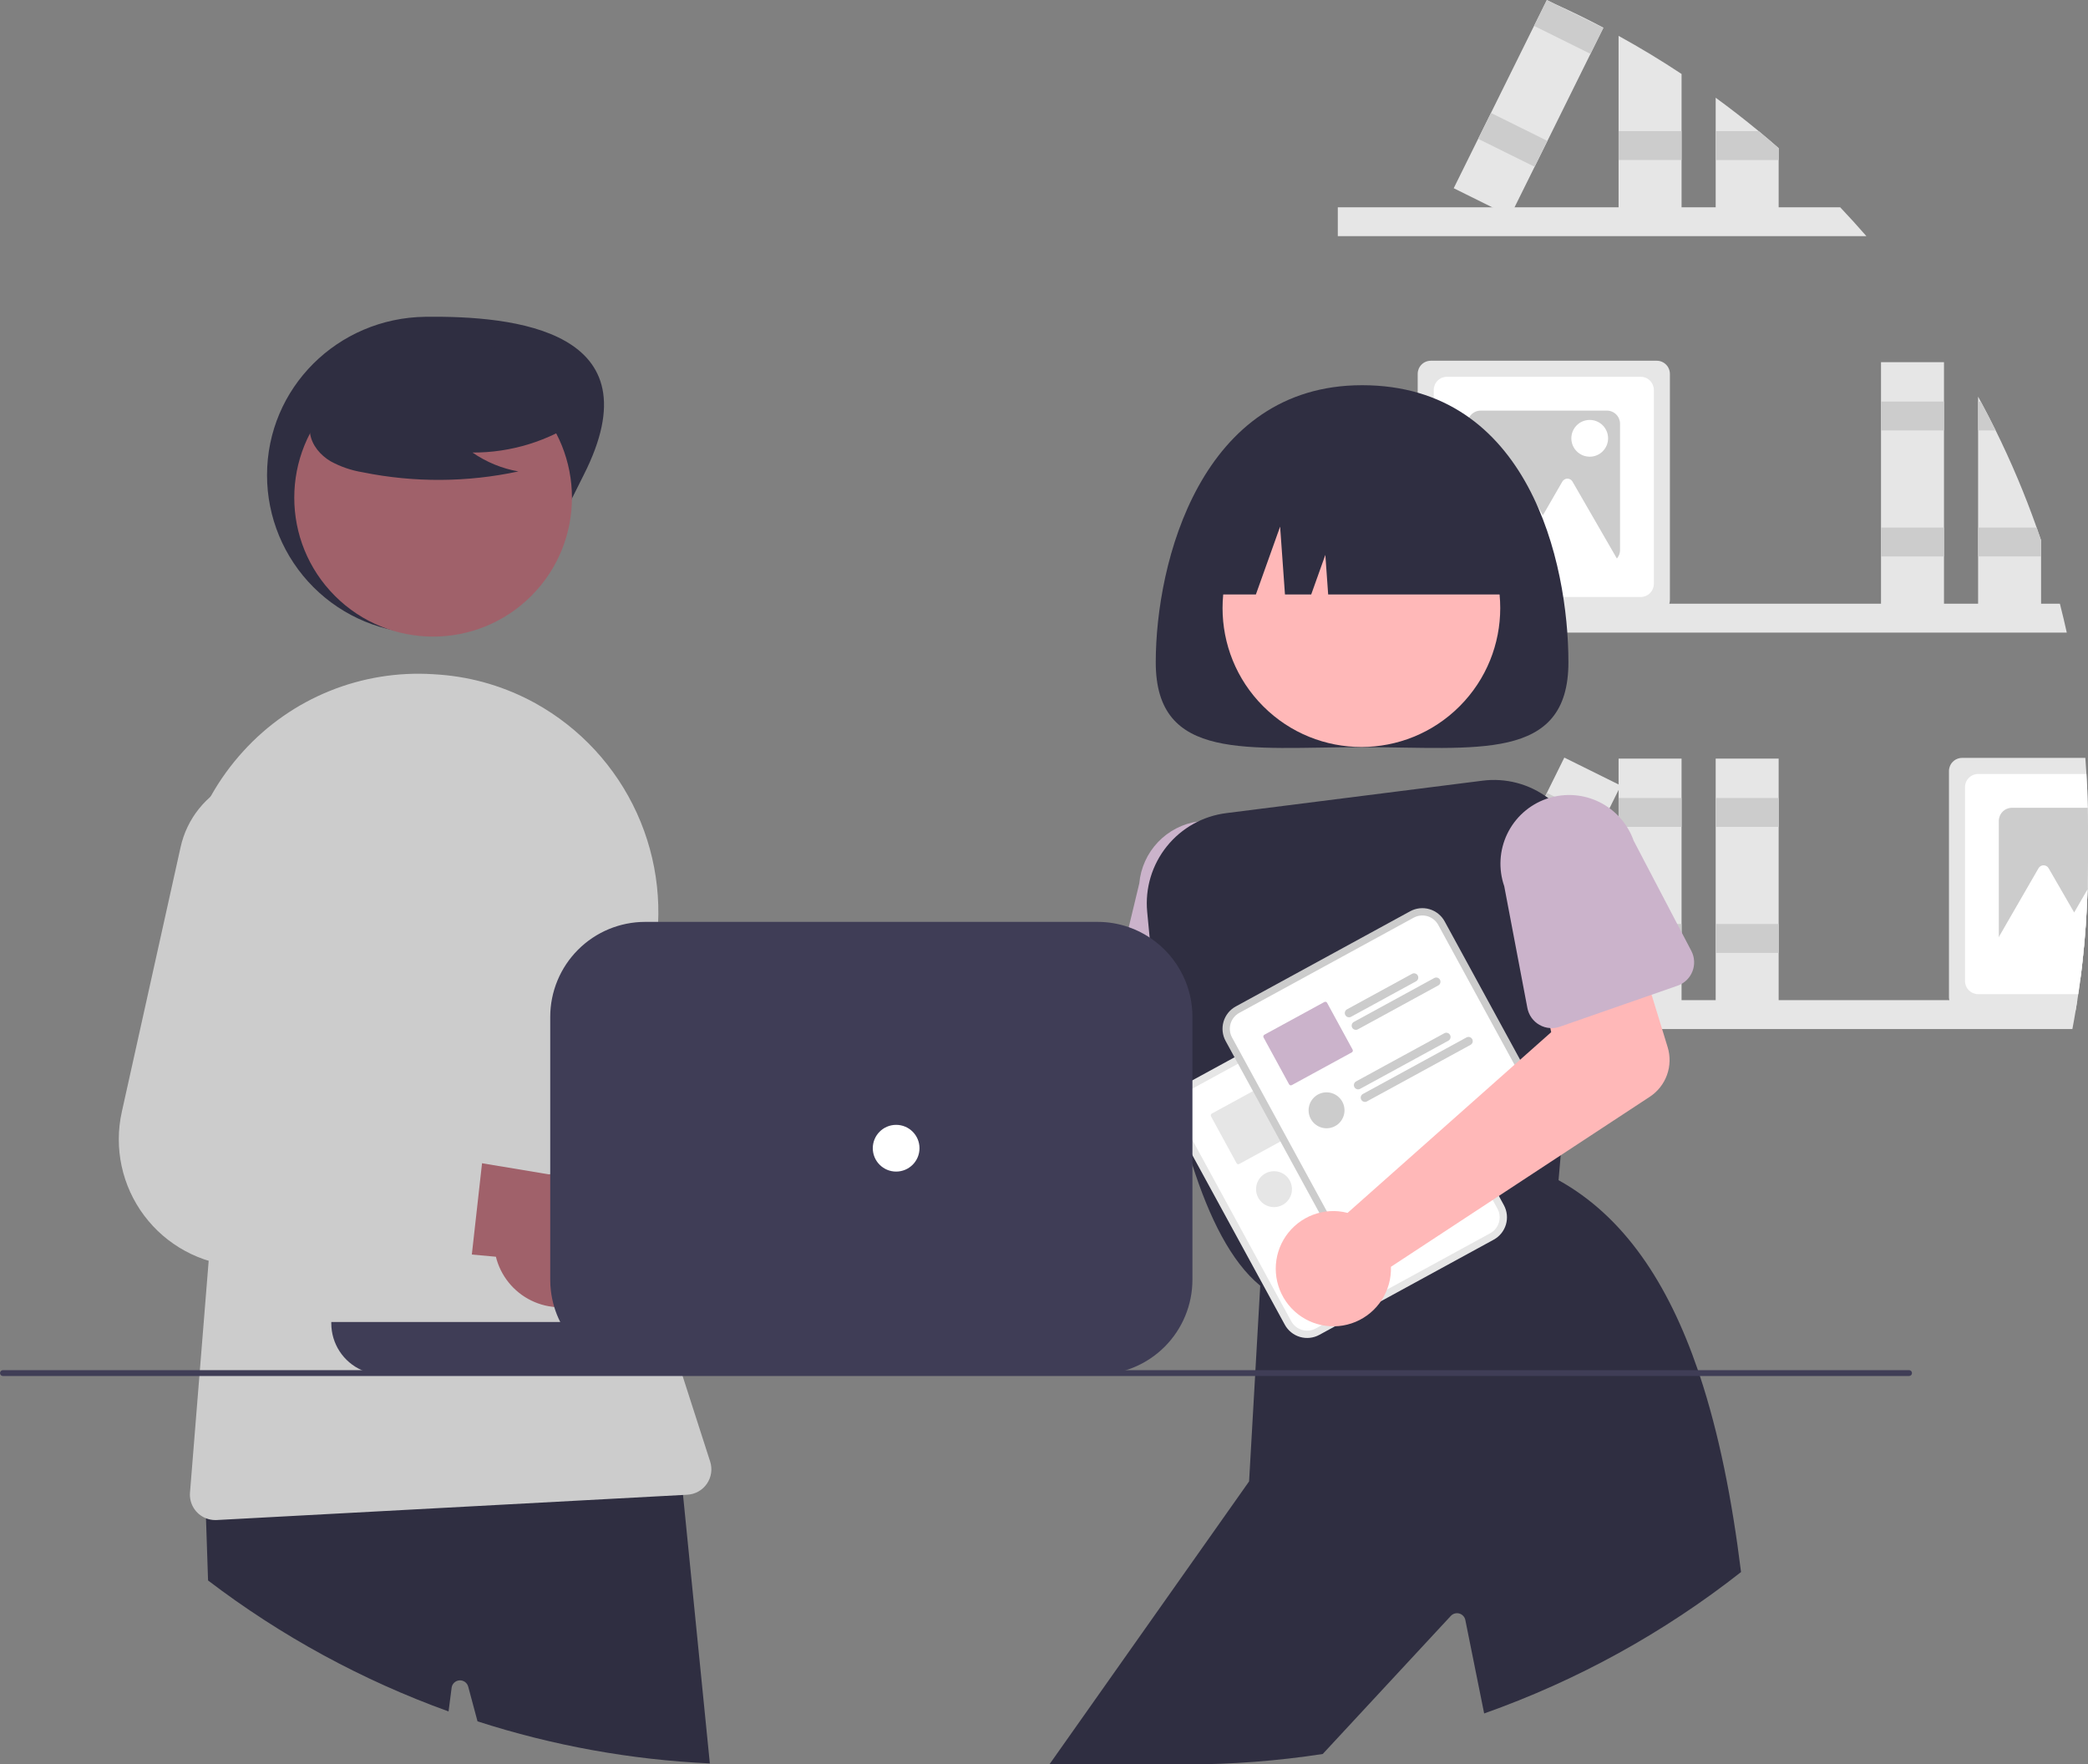 <svg width="400" height="338" viewBox="0 0 400 338" fill="none" xmlns="http://www.w3.org/2000/svg">
<rect x="0" y="0" width="400" height="338" fill="#808080" stroke="none"/>
<g clip-path="url(#clip0_7_2325)">
<path d="M394.615 115.648C395.084 117.483 395.524 119.328 395.935 121.181H256.283V115.648H394.615Z" fill="#E6E6E6"/>
<path d="M390.164 101.064C387.915 94.712 385.294 88.499 382.312 82.457C381.395 80.594 380.443 78.749 379.455 76.924C379.293 76.611 379.119 76.297 378.946 75.984V117.159H391.014V103.514L390.164 101.064Z" fill="#E6E6E6"/>
<path d="M382.312 82.457H378.946V76.924H379.455C380.445 78.748 381.397 80.592 382.312 82.457Z" fill="#CCCCCC"/>
<path d="M390.164 101.064H378.946V106.597H391.014V103.514L390.164 101.064Z" fill="#CCCCCC"/>
<path d="M372.411 69.381H360.346V117.16H372.411V69.381Z" fill="#E6E6E6"/>
<path d="M372.411 76.925H360.346V82.457H372.411V76.925Z" fill="#CCCCCC"/>
<path d="M372.411 101.066H360.346V106.598H372.411V101.066Z" fill="#CCCCCC"/>
<path d="M317.388 69.103H274.105C273.438 69.104 272.799 69.369 272.327 69.841C271.855 70.313 271.59 70.953 271.589 71.62V114.921C271.59 115.168 271.625 115.412 271.695 115.649C271.852 116.166 272.171 116.619 272.605 116.942C273.039 117.264 273.565 117.438 274.105 117.439H317.388C317.929 117.438 318.454 117.264 318.888 116.942C319.322 116.619 319.641 116.166 319.798 115.649C319.868 115.412 319.904 115.168 319.904 114.921V71.62C319.903 70.953 319.638 70.313 319.166 69.841C318.695 69.369 318.055 69.104 317.388 69.103Z" fill="#E6E6E6"/>
<path d="M314.312 72.18H277.181C276.514 72.181 275.874 72.446 275.403 72.918C274.931 73.39 274.666 74.03 274.665 74.697V111.844C274.666 112.512 274.931 113.151 275.403 113.623C275.874 114.095 276.514 114.361 277.181 114.362H314.312C314.98 114.361 315.619 114.095 316.091 113.623C316.562 113.151 316.828 112.512 316.829 111.844V74.697C316.828 74.03 316.562 73.39 316.091 72.918C315.619 72.446 314.98 72.181 314.312 72.18Z" fill="white"/>
<path d="M307.837 78.658H283.657C282.989 78.659 282.35 78.924 281.878 79.396C281.407 79.868 281.141 80.508 281.14 81.175V105.366C281.141 106.033 281.407 106.673 281.878 107.145C282.35 107.617 282.989 107.882 283.657 107.883H307.837C308.503 107.88 309.141 107.614 309.612 107.142C310.084 106.671 310.35 106.032 310.353 105.366V81.175C310.352 80.508 310.087 79.868 309.615 79.396C309.143 78.924 308.504 78.659 307.837 78.658Z" fill="#CCCCCC"/>
<path d="M306.346 101.099L301.239 92.249C301.141 92.079 301 91.938 300.83 91.84C300.659 91.742 300.467 91.69 300.27 91.69C300.074 91.69 299.881 91.742 299.711 91.84C299.541 91.938 299.4 92.079 299.302 92.249L295.572 98.712L290.681 90.237C290.583 90.067 290.442 89.926 290.272 89.828C290.102 89.73 289.909 89.678 289.713 89.678C289.517 89.678 289.324 89.73 289.154 89.828C288.984 89.926 288.843 90.067 288.744 90.237L283.637 99.087L277.561 109.616H289.28L288.119 111.627H312.422L306.346 101.099Z" fill="white"/>
<path d="M304.543 87.486C306.487 87.486 308.063 85.91 308.063 83.966C308.063 82.022 306.487 80.445 304.543 80.445C302.6 80.445 301.024 82.022 301.024 83.966C301.024 85.91 302.6 87.486 304.543 87.486Z" fill="white"/>
<path d="M399.956 154.743C399.916 152.572 399.83 150.412 399.698 148.264C399.642 147.235 399.575 146.211 399.491 145.187H375.881C375.214 145.188 374.575 145.454 374.103 145.926C373.631 146.398 373.366 147.037 373.365 147.705V191.006C373.364 191.204 373.388 191.401 373.438 191.593C373.57 192.142 373.883 192.631 374.326 192.981C374.769 193.331 375.317 193.522 375.881 193.523H397.646C397.758 192.886 397.864 192.237 397.959 191.593C398.02 191.213 398.082 190.827 398.138 190.446C398.272 189.534 398.401 188.623 398.518 187.711C398.686 186.469 398.837 185.221 398.971 183.968C399.463 179.476 399.78 174.935 399.922 170.346V170.34C399.972 168.611 399.998 166.875 400 165.131V158.418C400 157.187 399.989 155.962 399.956 154.743Z" fill="#E6E6E6"/>
<path d="M399.956 154.743C399.916 152.572 399.83 150.412 399.698 148.264H378.957C378.29 148.265 377.651 148.531 377.179 149.003C376.707 149.475 376.442 150.114 376.441 150.782V187.929C376.442 188.596 376.707 189.236 377.179 189.708C377.651 190.18 378.29 190.445 378.957 190.446H398.138C398.272 189.534 398.401 188.623 398.518 187.711C398.686 186.469 398.837 185.221 398.971 183.968C399.463 179.476 399.78 174.935 399.922 170.345V170.34C399.972 168.611 399.998 166.875 400 165.131V158.418C400 157.187 399.989 155.962 399.956 154.743Z" fill="white"/>
<path d="M399.955 154.743H385.433C384.766 154.744 384.126 155.009 383.654 155.481C383.183 155.953 382.917 156.593 382.916 157.26V181.451C382.917 182.118 383.183 182.758 383.654 183.23C384.126 183.702 384.766 183.967 385.433 183.968H398.971C399.463 179.476 399.78 174.935 399.922 170.346V170.34C399.972 168.611 399.998 166.875 400 165.132V158.418C400 157.187 399.989 155.962 399.955 154.743Z" fill="#CCCCCC"/>
<path d="M399.922 170.345C399.782 174.933 399.465 179.474 398.971 183.968C398.837 185.221 398.686 186.469 398.518 187.711H389.895L391.058 185.702H379.337L382.916 179.498L385.41 175.173L390.522 166.323C390.619 166.152 390.76 166.01 390.93 165.912C391.1 165.813 391.293 165.761 391.489 165.761C391.686 165.761 391.879 165.813 392.048 165.912C392.218 166.01 392.359 166.152 392.456 166.323L397.35 174.799L399.922 170.345Z" fill="white"/>
<path d="M357.551 45.242H256.283V39.709H352.529C354.24 41.517 355.914 43.361 357.551 45.242Z" fill="#E6E6E6"/>
<path d="M310.074 6.87C314.201 9.141 318.223 11.575 322.141 14.171V41.214H310.074V6.87Z" fill="#E6E6E6"/>
<path d="M322.139 25.122H310.073V30.655H322.139V25.122Z" fill="#CCCCCC"/>
<path d="M340.741 28.381V41.214H328.673V18.719C331.486 20.772 334.235 22.907 336.921 25.125C338.207 26.188 339.48 27.273 340.741 28.381Z" fill="#E6E6E6"/>
<path d="M340.741 28.381V30.652H328.673V25.125H336.921C338.207 26.188 339.48 27.273 340.741 28.381Z" fill="#CCCCCC"/>
<path d="M297.754 0.705C300.947 2.143 304.086 3.676 307.171 5.304L304.689 10.316L296.44 26.993L293.985 31.95L290.144 39.709L289.299 41.416L285.86 39.709L278.49 36.056L283.17 26.59H283.176L285.625 21.634L293.879 4.957L296.306 0.056L296.334 0L297.754 0.705Z" fill="#E6E6E6"/>
<path d="M307.143 5.354L304.688 10.316L293.879 4.957L296.306 0.056L296.334 0L297.754 0.705L307.143 5.354Z" fill="#CCCCCC"/>
<path d="M285.625 21.635L283.172 26.593L293.984 31.949L296.438 26.991L285.625 21.635Z" fill="#CCCCCC"/>
<path d="M397.959 191.593C397.864 192.237 397.758 192.886 397.646 193.523C397.45 194.732 397.237 195.929 397.008 197.126H256.283V191.593H397.959Z" fill="#E6E6E6"/>
<path d="M322.139 145.324H310.073V193.103H322.139V145.324Z" fill="#E6E6E6"/>
<path d="M322.139 152.868H310.073V158.4H322.139V152.868Z" fill="#CCCCCC"/>
<path d="M322.139 177.009H310.073V182.541H322.139V177.009Z" fill="#CCCCCC"/>
<path d="M340.74 145.324H328.674V193.103H340.74V145.324Z" fill="#E6E6E6"/>
<path d="M340.74 152.868H328.674V158.4H340.74V152.868Z" fill="#CCCCCC"/>
<path d="M340.74 177.009H328.674V182.541H340.74V177.009Z" fill="#CCCCCC"/>
<path d="M299.678 145.127L278.488 187.945L289.3 193.301L310.49 150.482L299.678 145.127Z" fill="#E6E6E6"/>
<path d="M296.332 151.887L293.878 156.845L304.691 162.201L307.145 157.243L296.332 151.887Z" fill="#CCCCCC"/>
<path d="M285.625 173.522L283.172 178.48L293.984 183.835L296.438 178.877L285.625 173.522Z" fill="#CCCCCC"/>
<path d="M163.735 212.915C164.24 213.205 164.72 213.535 165.173 213.9L214.958 198.401L217.766 186.043L236.961 187.845L234.116 210.204C233.886 212.01 233.077 213.693 231.809 215C230.542 216.307 228.885 217.167 227.088 217.452L168.497 226.732C167.643 228.805 166.177 230.568 164.297 231.787C162.416 233.006 160.208 233.624 157.968 233.557C155.728 233.491 153.561 232.744 151.756 231.415C149.951 230.086 148.592 228.24 147.862 226.12C147.131 224 147.063 221.708 147.666 219.549C148.27 217.39 149.516 215.465 151.239 214.032C152.962 212.598 155.081 211.723 157.313 211.524C159.545 211.324 161.786 211.81 163.735 212.915Z" fill="#FFB8B8"/>
<path d="M245.832 195.258L245.502 189.618V189.613L245.412 188.069L244.439 171.464C244.73 168.003 243.639 164.567 241.403 161.909C239.168 159.251 235.97 157.587 232.511 157.282C231.516 157.193 230.514 157.219 229.525 157.361C226.587 157.776 223.875 159.173 221.83 161.324C219.785 163.474 218.526 166.253 218.257 169.21L216.238 177.613L212.71 192.309C212.46 193.338 212.563 194.42 213.004 195.382C213.444 196.344 214.195 197.13 215.137 197.613C215.68 197.899 216.275 198.074 216.887 198.128L222.77 198.653L228.435 199.157L234.972 199.739L235.442 199.778L236.649 199.89L240.693 200.248H240.704C241.379 200.302 242.058 200.213 242.696 199.985C243.335 199.758 243.917 199.397 244.406 198.928C244.762 198.581 245.062 198.181 245.295 197.742C245.703 196.98 245.889 196.12 245.832 195.258Z" fill="#CBB3CB"/>
<path d="M300.464 126.878C300.464 146.025 282.767 143.129 260.936 143.129C239.106 143.129 221.409 146.025 221.409 126.878C221.409 107.731 230.053 73.791 260.936 73.791C292.883 73.791 300.464 107.731 300.464 126.878Z" fill="#2F2E41"/>
<path d="M279.612 135.303C289.999 124.912 289.999 108.063 279.612 97.672C269.225 87.28 252.383 87.28 241.996 97.672C231.609 108.063 231.609 124.912 241.996 135.303C252.383 145.695 269.225 145.695 279.612 135.303Z" fill="#FFB8B8"/>
<path d="M298.246 154.284C297.734 153.79 297.191 153.331 296.619 152.908C293.003 150.174 288.459 148.971 283.964 149.556L234.95 155.761C230.46 156.318 226.364 158.603 223.53 162.131C220.695 165.659 219.346 170.152 219.767 174.659C219.907 176.225 220.064 177.876 220.237 179.593C220.461 181.747 220.712 184.007 221.003 186.346C221.484 190.278 222.071 194.43 222.77 198.653C223.38 202.29 224.073 205.977 224.867 209.619C225.096 210.67 225.335 211.718 225.583 212.763C225.582 212.766 225.583 212.769 225.584 212.772C225.585 212.775 225.586 212.777 225.589 212.779C225.616 212.908 225.644 213.037 225.678 213.16C225.676 213.17 225.678 213.179 225.684 213.188C226.03 214.642 226.394 216.08 226.774 217.501C226.919 218.027 227.059 218.547 227.204 219.062C227.596 220.461 228.01 221.831 228.435 223.179C231.628 233.21 235.85 241.753 241.425 246.296C241.498 246.363 241.571 246.419 241.649 246.48L241.873 246.654L242.197 246.553L243.573 246.145L244.747 245.787L260.047 241.182L263.855 240.036L276.091 236.349H276.096L287.286 232.981L288.651 232.567L298.263 229.675L298.571 226.083L298.985 221.316L299.231 218.452L301.177 195.862L302.312 182.681L303.542 168.371C303.771 165.776 303.414 163.162 302.497 160.724C301.58 158.286 300.128 156.085 298.246 154.284Z" fill="#2F2E41"/>
<path d="M325.653 263.594C325.525 263.219 325.402 262.844 325.273 262.475C319.524 245.692 311.047 232.998 298.571 226.083C298.565 226.083 298.565 226.077 298.559 226.077L298.347 225.96L287.476 229.725L286.134 230.189L284.736 230.676L284.719 230.682L274.542 234.206L274.525 234.212L266.539 236.975H266.534L259.146 239.532H259.141L257.424 240.131L244.512 244.601L243.013 245.121L241.671 245.585L241.464 245.658L241.425 246.296L240.502 262.475L240.441 263.594L239.289 283.784L201.033 338H227.204C235.974 338.002 244.73 337.334 253.398 336.003L277.953 309.53C278.158 309.317 278.418 309.164 278.705 309.088C278.991 309.012 279.293 309.015 279.577 309.098C279.861 309.181 280.118 309.34 280.318 309.558C280.519 309.776 280.656 310.045 280.715 310.335L284.322 328.238C302.091 321.952 318.714 312.801 333.532 301.149C331.81 287.247 329.294 274.576 325.653 263.594Z" fill="#2F2E41"/>
<path d="M230.072 113.877H240.592L245.234 100.876L246.162 113.877H251.19L253.897 106.293L254.439 113.877H291.8C291.8 110.178 291.072 106.515 289.657 103.097C288.242 99.68 286.168 96.575 283.554 93.959C280.939 91.343 277.835 89.268 274.419 87.853C271.003 86.437 267.341 85.709 263.644 85.709H258.229C250.761 85.709 243.6 88.676 238.319 93.959C233.039 99.242 230.072 106.406 230.072 113.877Z" fill="#2F2E41"/>
<path d="M165.363 254.859C163.646 255.581 161.791 255.918 159.929 255.845C158.068 255.772 156.245 255.292 154.589 254.438C152.933 253.584 151.484 252.377 150.345 250.903C149.206 249.428 148.403 247.722 147.995 245.903L102.998 240.805L118.081 222.735L158.499 230.347C161.598 229.862 164.766 230.532 167.405 232.228C170.043 233.925 171.968 236.531 172.814 239.553C173.66 242.574 173.369 245.801 171.996 248.622C170.623 251.443 168.263 253.663 165.363 254.859Z" fill="#A0616A"/>
<path d="M141.103 221.412L122.084 218.01L120.703 217.764C119.599 217.567 118.55 217.138 117.624 216.506C116.697 215.875 115.915 215.054 115.328 214.098C114.741 213.142 114.363 212.073 114.219 210.961C114.075 209.848 114.167 208.718 114.49 207.644L123.829 176.6L124.109 175.677C125.275 171.731 125.067 167.506 123.52 163.694C121.973 159.882 119.177 156.708 115.592 154.692C113.165 153.344 110.46 152.574 107.687 152.442C104.914 152.31 102.148 152.82 99.604 153.932C97.06 155.043 94.807 156.727 93.019 158.852C91.232 160.977 89.958 163.486 89.298 166.183L77.387 214.816L76.945 216.617C76.113 220.011 76.022 223.544 76.679 226.975C77.336 230.407 78.724 233.657 80.75 236.503C82.776 239.349 85.392 241.724 88.419 243.468C91.445 245.211 94.812 246.28 98.29 246.604C98.329 246.609 98.363 246.609 98.402 246.615L105.532 247.247L114.781 248.069L126.413 249.104L137.267 250.072C138.689 250.201 140.107 249.791 141.24 248.922C142.373 248.054 143.139 246.791 143.385 245.384C143.401 245.306 143.413 245.227 143.424 245.149L145.728 227.94L145.75 227.784C145.949 226.327 145.576 224.849 144.71 223.661C143.843 222.473 142.551 221.667 141.103 221.412Z" fill="#CCCCCC"/>
<path d="M111.801 91.023C104.209 105.956 98.226 121.358 81.479 121.358C73.437 121.358 65.724 118.162 60.038 112.473C54.351 106.784 51.156 99.068 51.156 91.023C51.156 74.269 64.733 60.897 81.479 60.687C98.498 60.474 125.933 63.227 111.801 91.023Z" fill="#2F2E41"/>
<path d="M130.847 286.38L130.159 279.51L129.645 279.538L39.226 283.896L39.461 290.85L39.858 302.761C53.849 313.423 69.386 321.884 85.931 327.852L86.519 323.298C86.57 322.927 86.748 322.585 87.022 322.33C87.297 322.075 87.651 321.923 88.025 321.899C88.398 321.875 88.769 321.982 89.073 322.2C89.378 322.418 89.597 322.735 89.695 323.096L91.479 329.748C105.892 334.398 120.859 337.109 135.986 337.81L130.847 286.38Z" fill="#2F2E41"/>
<path d="M101.779 114.155C112.166 103.763 112.166 86.915 101.779 76.523C91.392 66.132 74.55 66.132 64.163 76.523C53.776 86.915 53.776 103.763 64.163 114.155C74.55 124.547 91.392 124.547 101.779 114.155Z" fill="#A0616A"/>
<path d="M136.042 279.974L130.769 263.594L130.679 263.314L130.411 262.475L128.907 257.809C128.42 256.293 127.956 254.771 127.525 253.244C127.128 251.868 126.758 250.488 126.413 249.104C125.921 247.18 125.473 245.248 125.071 243.308C123.706 236.791 122.796 230.187 122.347 223.543C122.224 221.703 122.136 219.858 122.084 218.01C121.757 206.683 122.776 195.357 125.121 184.27C127.162 174.683 126.072 164.693 122.011 155.773C117.949 146.852 111.132 139.472 102.563 134.72C96.939 131.611 90.715 129.743 84.31 129.243C83.868 129.21 83.426 129.182 82.979 129.154C76.213 128.726 69.437 129.824 63.151 132.367C56.866 134.909 51.231 138.832 46.664 143.845C44.218 146.511 42.093 149.455 40.334 152.617C35.452 161.416 33.619 171.584 35.122 181.534L41.407 223.756L39.976 241.529L38.287 262.475L38.197 263.594L36.397 285.927C36.311 286.968 36.563 288.009 37.115 288.895C37.667 289.782 38.49 290.467 39.461 290.85C40.03 291.078 40.638 291.194 41.251 291.191C41.34 291.191 41.424 291.191 41.514 291.186L130.847 286.38L131.664 286.335C132.409 286.297 133.135 286.087 133.787 285.723C134.438 285.358 134.997 284.849 135.42 284.234C135.843 283.62 136.119 282.916 136.227 282.177C136.335 281.438 136.272 280.685 136.042 279.974Z" fill="#CCCCCC"/>
<path d="M111.196 80.301C105.118 84.492 97.904 86.722 90.522 86.693C93.155 88.519 96.153 89.753 99.308 90.309C89.494 92.415 79.35 92.472 69.512 90.477C67.326 90.126 65.215 89.401 63.275 88.334C61.386 87.186 59.806 85.36 59.425 83.182C58.771 79.446 61.681 76.052 64.705 73.764C69.335 70.315 74.674 67.939 80.335 66.807C85.996 65.675 91.837 65.817 97.437 67.221C101.093 68.166 104.756 69.764 107.131 72.701C109.506 75.639 110.209 80.168 107.946 83.192L111.196 80.301Z" fill="#2F2E41"/>
<path d="M112.556 249.324C110.854 250.083 109.007 250.459 107.145 250.427C105.282 250.394 103.449 249.954 101.775 249.136C100.101 248.318 98.627 247.143 97.456 245.693C96.285 244.244 95.445 242.555 94.998 240.746L49.901 236.624L64.59 218.231L105.162 224.966C108.25 224.414 111.433 225.015 114.107 226.654C116.782 228.293 118.762 230.857 119.674 233.859C120.585 236.862 120.364 240.094 119.052 242.945C117.74 245.795 115.429 248.064 112.556 249.324Z" fill="#A0616A"/>
<path d="M87.581 216.41L77.387 214.816L67.103 213.205C65.995 213.031 64.937 212.626 63.997 212.014C63.057 211.403 62.258 210.6 61.65 209.657C61.043 208.715 60.642 207.654 60.473 206.545C60.304 205.437 60.372 204.305 60.672 203.224L69.597 171.056C70.677 167.086 70.378 162.867 68.748 159.089C67.119 155.311 64.255 152.199 60.627 150.261C58.176 148.953 55.454 148.234 52.677 148.161C49.9 148.089 47.144 148.664 44.628 149.842C42.104 151.001 39.884 152.731 38.142 154.895C36.4 157.059 35.184 159.598 34.59 162.312L23.334 213.003C22.575 216.423 22.564 219.965 23.301 223.389C24.039 226.814 25.506 230.038 27.605 232.842C29.703 235.646 32.381 237.963 35.458 239.635C38.534 241.308 41.935 242.295 45.428 242.531L84.366 245.143C85.79 245.241 87.198 244.799 88.312 243.907C89.426 243.015 90.165 241.738 90.383 240.326C90.4 240.248 90.405 240.17 90.416 240.092L92.346 222.838L92.362 222.682C92.529 221.221 92.124 219.753 91.233 218.584C90.342 217.415 89.033 216.636 87.581 216.41Z" fill="#CCCCCC"/>
<path d="M260.084 189.668L257.751 190.942L229.001 206.635L226.667 207.909C225.535 208.529 224.695 209.573 224.331 210.812C223.967 212.05 224.109 213.383 224.726 214.517L246.135 253.772C246.754 254.905 247.798 255.746 249.036 256.11C250.274 256.474 251.606 256.332 252.74 255.715L252.746 255.712L286.151 237.477L286.157 237.474C287.289 236.854 288.13 235.811 288.494 234.572C288.858 233.333 288.716 232 288.099 230.866L266.69 191.611C266.07 190.478 265.027 189.638 263.789 189.273C262.55 188.909 261.218 189.051 260.084 189.668Z" fill="#E6E6E6"/>
<path d="M260.756 190.899L257.992 192.408L230.103 207.631L227.339 209.14C226.532 209.581 225.934 210.324 225.675 211.207C225.415 212.089 225.517 213.038 225.956 213.846L247.365 253.101C247.806 253.907 248.549 254.506 249.431 254.765C250.313 255.025 251.262 254.923 252.069 254.484L252.075 254.481L285.48 236.247L285.486 236.243C286.292 235.802 286.891 235.059 287.15 234.176C287.409 233.294 287.308 232.345 286.869 231.538L265.459 192.282C265.018 191.476 264.275 190.877 263.393 190.618C262.512 190.358 261.563 190.46 260.756 190.899Z" fill="white"/>
<path d="M261.54 201.982C261.436 201.794 261.262 201.654 261.056 201.593C260.849 201.532 260.628 201.555 260.438 201.658L259.325 202.267L247.979 208.46C247.791 208.564 247.652 208.738 247.592 208.944C247.532 209.15 247.556 209.372 247.659 209.56C247.761 209.749 247.935 209.889 248.14 209.95C248.346 210.011 248.567 209.989 248.756 209.887L261.216 203.084C261.404 202.98 261.544 202.806 261.604 202.6C261.665 202.393 261.642 202.171 261.54 201.982Z" fill="#E6E6E6"/>
<path d="M265.784 202.782C265.734 202.689 265.665 202.606 265.582 202.54C265.5 202.473 265.405 202.423 265.303 202.394C265.201 202.364 265.094 202.355 264.988 202.367C264.883 202.379 264.781 202.412 264.688 202.463L249.293 210.866C249.2 210.917 249.117 210.986 249.051 211.069C248.984 211.152 248.934 211.247 248.905 211.349C248.875 211.451 248.865 211.558 248.877 211.664C248.888 211.77 248.92 211.872 248.971 211.965C249.023 212.059 249.091 212.141 249.174 212.208C249.257 212.274 249.352 212.324 249.454 212.354C249.556 212.384 249.663 212.393 249.769 212.382C249.875 212.37 249.977 212.338 250.07 212.287L250.786 211.895L255.265 209.451H255.271L265.46 203.884C265.554 203.834 265.637 203.765 265.705 203.682C265.773 203.599 265.823 203.504 265.853 203.401C265.883 203.299 265.893 203.191 265.881 203.085C265.869 202.978 265.836 202.876 265.784 202.782Z" fill="#E6E6E6"/>
<path d="M249.053 216.175L244.165 207.207C244.114 207.117 244.03 207.051 243.931 207.023C243.831 206.994 243.725 207.006 243.634 207.056L241.263 208.349L240.033 209.02L233.428 212.623L232.148 213.322C232.058 213.373 231.991 213.457 231.963 213.557C231.935 213.656 231.947 213.763 231.997 213.853L232.31 214.43L236.884 222.821C236.934 222.911 237.017 222.977 237.116 223.005C237.214 223.034 237.32 223.022 237.41 222.972L245.295 218.67L246.525 217.999L248.896 216.707C248.941 216.682 248.981 216.649 249.014 216.609C249.046 216.569 249.071 216.523 249.085 216.474C249.1 216.424 249.104 216.372 249.099 216.321C249.093 216.27 249.078 216.22 249.053 216.175Z" fill="#E6E6E6"/>
<path d="M267.719 213.361C267.617 213.173 267.444 213.033 267.238 212.972C267.033 212.911 266.812 212.935 266.623 213.037L249.724 222.262C249.575 222.344 249.455 222.47 249.382 222.624C249.308 222.778 249.285 222.95 249.315 223.118C249.327 223.205 249.356 223.288 249.4 223.364C249.442 223.441 249.497 223.511 249.562 223.571L249.567 223.577C249.692 223.689 249.849 223.76 250.016 223.78C250.184 223.8 250.353 223.768 250.501 223.688L267.4 214.463C267.494 214.412 267.576 214.343 267.643 214.26C267.71 214.176 267.759 214.081 267.789 213.978C267.818 213.876 267.827 213.769 267.815 213.663C267.803 213.557 267.771 213.454 267.719 213.361Z" fill="#E6E6E6"/>
<path d="M271.969 214.161C271.918 214.068 271.849 213.986 271.765 213.919C271.682 213.853 271.587 213.803 271.484 213.773C271.382 213.744 271.275 213.735 271.169 213.746C271.063 213.758 270.961 213.791 270.867 213.842L251.032 224.668C250.883 224.746 250.763 224.871 250.69 225.023C250.616 225.175 250.593 225.346 250.624 225.512V225.518C250.636 225.605 250.664 225.688 250.708 225.764C250.751 225.844 250.808 225.916 250.876 225.977C251 226.092 251.157 226.164 251.324 226.185C251.492 226.205 251.662 226.171 251.81 226.089L271.645 215.263C271.833 215.16 271.973 214.986 272.034 214.779C272.095 214.573 272.072 214.351 271.969 214.161Z" fill="#E6E6E6"/>
<path d="M244.064 231.242C245.963 231.242 247.503 229.701 247.503 227.801C247.503 225.901 245.963 224.36 244.064 224.36C242.164 224.36 240.624 225.901 240.624 227.801C240.624 229.701 242.164 231.242 244.064 231.242Z" fill="#E6E6E6"/>
<path d="M270.15 174.563L267.816 175.837L239.067 191.53L236.733 192.804C235.601 193.424 234.76 194.468 234.396 195.707C234.032 196.945 234.174 198.278 234.791 199.412L256.201 238.667C256.82 239.8 257.863 240.641 259.102 241.005C260.34 241.369 261.672 241.227 262.806 240.61L262.812 240.607L296.217 222.372L296.223 222.369C297.355 221.749 298.195 220.706 298.559 219.467C298.924 218.228 298.782 216.895 298.165 215.761L276.755 176.506C276.136 175.373 275.092 174.533 273.854 174.168C272.616 173.804 271.284 173.946 270.15 174.563Z" fill="#CCCCCC"/>
<path d="M270.821 175.794L268.057 177.303L240.168 192.526L237.404 194.035C236.598 194.476 236 195.219 235.74 196.102C235.481 196.984 235.582 197.933 236.022 198.741L257.431 237.996C257.872 238.802 258.615 239.401 259.497 239.66C260.379 239.92 261.327 239.818 262.135 239.379L262.141 239.376L295.546 221.142L295.552 221.138C296.358 220.697 296.956 219.954 297.216 219.071C297.475 218.189 297.374 217.24 296.934 216.433L275.525 177.178C275.084 176.371 274.341 175.772 273.459 175.513C272.577 175.253 271.629 175.355 270.821 175.794Z" fill="white"/>
<path d="M271.606 186.877C271.502 186.689 271.328 186.549 271.122 186.488C270.915 186.427 270.693 186.45 270.504 186.553L264.767 189.685L263.167 190.558L258.045 193.355C257.857 193.459 257.718 193.633 257.658 193.839C257.598 194.045 257.622 194.267 257.725 194.455C257.827 194.644 258 194.784 258.206 194.845C258.412 194.906 258.633 194.884 258.822 194.782L264.862 191.487L266.125 190.793L271.281 187.979C271.47 187.875 271.609 187.701 271.67 187.495C271.731 187.288 271.708 187.066 271.606 186.877Z" fill="#CCCCCC"/>
<path d="M275.85 187.677C275.8 187.584 275.731 187.501 275.648 187.435C275.566 187.368 275.471 187.318 275.369 187.289C275.267 187.259 275.16 187.25 275.054 187.262C274.949 187.274 274.847 187.307 274.754 187.358L266.752 191.727L265.521 192.399L259.359 195.761C259.266 195.812 259.183 195.881 259.117 195.964C259.05 196.047 259 196.142 258.971 196.244C258.941 196.346 258.931 196.453 258.943 196.559C258.954 196.665 258.986 196.767 259.037 196.86C259.088 196.954 259.157 197.036 259.24 197.103C259.323 197.169 259.418 197.219 259.52 197.249C259.622 197.279 259.729 197.288 259.835 197.277C259.941 197.265 260.043 197.233 260.136 197.182L266.299 193.82L267.529 193.148L275.526 188.779C275.62 188.729 275.703 188.66 275.771 188.577C275.838 188.494 275.889 188.399 275.919 188.296C275.949 188.194 275.959 188.086 275.947 187.98C275.935 187.873 275.902 187.771 275.85 187.677Z" fill="#CCCCCC"/>
<path d="M259.119 201.07L255.221 193.92L254.55 192.69L254.231 192.102C254.18 192.012 254.096 191.946 253.997 191.918C253.897 191.889 253.791 191.901 253.7 191.951L245.787 196.27L242.214 198.217C242.124 198.268 242.057 198.352 242.029 198.452C242.001 198.551 242.013 198.658 242.063 198.749L242.381 199.33L242.728 199.974L243.053 200.561V200.567L246.95 207.716C247 207.806 247.083 207.872 247.182 207.901C247.28 207.929 247.386 207.917 247.476 207.867L258.962 201.602C259.007 201.577 259.047 201.544 259.08 201.504C259.112 201.464 259.137 201.418 259.151 201.369C259.166 201.319 259.17 201.267 259.165 201.216C259.159 201.165 259.144 201.115 259.119 201.07Z" fill="#CBB3CB"/>
<path d="M277.785 198.256C277.682 198.068 277.509 197.928 277.304 197.867C277.099 197.806 276.877 197.83 276.689 197.932L271.639 200.69L270.409 201.361L265.533 204.018L259.79 207.157C259.696 207.208 259.613 207.277 259.546 207.36C259.479 207.443 259.429 207.538 259.399 207.641C259.369 207.743 259.359 207.85 259.371 207.956C259.382 208.063 259.414 208.165 259.465 208.259C259.516 208.353 259.585 208.435 259.668 208.502C259.751 208.569 259.847 208.619 259.949 208.65C260.051 208.68 260.158 208.689 260.265 208.678C260.371 208.667 260.473 208.635 260.567 208.583L271.186 202.788L272.417 202.116L277.466 199.358C277.56 199.307 277.642 199.238 277.709 199.155C277.775 199.071 277.825 198.976 277.855 198.873C277.884 198.771 277.893 198.664 277.881 198.558C277.869 198.452 277.837 198.349 277.785 198.256Z" fill="#CCCCCC"/>
<path d="M282.035 199.056C281.984 198.963 281.914 198.881 281.831 198.814C281.748 198.748 281.653 198.698 281.55 198.668C281.448 198.639 281.341 198.63 281.235 198.641C281.129 198.653 281.027 198.686 280.933 198.737L272.953 203.095L271.723 203.767L261.098 209.563C261.005 209.613 260.922 209.682 260.855 209.765C260.787 209.848 260.737 209.943 260.707 210.046C260.677 210.148 260.667 210.255 260.679 210.361C260.69 210.467 260.722 210.57 260.773 210.664C260.825 210.757 260.894 210.84 260.977 210.907C261.06 210.973 261.156 211.023 261.258 211.053C261.36 211.082 261.468 211.092 261.574 211.08C261.68 211.068 261.782 211.035 261.875 210.984L272.495 205.188L273.725 204.516L281.711 200.158C281.899 200.055 282.039 199.881 282.1 199.674C282.161 199.468 282.137 199.246 282.035 199.056Z" fill="#CCCCCC"/>
<path d="M254.129 216.137C256.029 216.137 257.569 214.596 257.569 212.696C257.569 210.795 256.029 209.255 254.129 209.255C252.23 209.255 250.69 210.795 250.69 212.696C250.69 214.596 252.23 216.137 254.129 216.137Z" fill="#CCCCCC"/>
<path d="M256.44 232.04C257.019 232.097 257.592 232.2 258.155 232.347L297.16 197.731L294.638 185.312L312.874 179.055L319.475 200.605C320.008 202.346 319.962 204.213 319.345 205.926C318.727 207.639 317.57 209.105 316.049 210.104L266.462 242.675C266.535 244.916 265.924 247.126 264.711 249.011C263.498 250.896 261.74 252.367 259.671 253.229C257.602 254.09 255.319 254.301 253.128 253.833C250.936 253.365 248.938 252.24 247.401 250.609C245.864 248.978 244.859 246.917 244.521 244.7C244.183 242.484 244.528 240.217 245.509 238.201C246.49 236.185 248.061 234.516 250.014 233.416C251.967 232.315 254.208 231.835 256.44 232.04Z" fill="#FFB8B8"/>
<path d="M324.009 182.155L312.959 161.042C311.822 157.831 309.482 155.187 306.433 153.67C303.384 152.152 299.865 151.879 296.619 152.908C296.496 152.941 296.379 152.98 296.256 153.025C292.966 154.176 290.267 156.585 288.751 159.724C287.235 162.863 287.026 166.476 288.169 169.769L292.604 193.104C292.731 193.772 293.001 194.404 293.394 194.959C293.788 195.513 294.297 195.975 294.886 196.315C295.529 196.692 296.254 196.907 296.999 196.942C297.612 196.98 298.227 196.895 298.806 196.69L301.177 195.862L316.398 190.558L321.375 188.824C322.017 188.599 322.603 188.239 323.094 187.768C323.584 187.296 323.967 186.725 324.217 186.092C324.467 185.46 324.578 184.781 324.542 184.101C324.506 183.422 324.324 182.758 324.009 182.155Z" fill="#CBB3CB"/>
<path d="M365.723 263.594H0.559C0.411 263.594 0.269 263.535 0.164 263.43C0.059 263.325 0 263.183 0 263.034C0 262.886 0.059 262.744 0.164 262.639C0.269 262.534 0.411 262.475 0.559 262.475H365.723C365.871 262.475 366.013 262.534 366.118 262.639C366.223 262.744 366.282 262.886 366.282 263.034C366.282 263.183 366.223 263.325 366.118 263.43C366.013 263.535 365.871 263.594 365.723 263.594Z" fill="#3F3D56"/>
<path d="M63.468 253.244V253.524C63.47 255.421 64.022 257.276 65.057 258.865C66.093 260.454 67.567 261.708 69.301 262.475C70.544 263.031 71.892 263.317 73.254 263.314H163.566V253.244H63.468Z" fill="#3F3D56"/>
<path d="M226.623 186.877C225.19 183.917 222.983 181.401 220.237 179.593C218.992 178.769 217.649 178.103 216.238 177.613C214.317 176.941 212.296 176.599 210.26 176.6H123.583C118.765 176.606 114.145 178.523 110.738 181.932C107.331 185.34 105.414 189.962 105.409 194.782V245.132C105.407 245.839 105.448 246.545 105.532 247.247C105.655 248.296 105.868 249.333 106.169 250.346C106.468 251.344 106.853 252.314 107.321 253.244C108.827 256.27 111.146 258.816 114.019 260.595C116.892 262.374 120.204 263.316 123.583 263.314H210.26C212.647 263.315 215.011 262.845 217.216 261.932C219.422 261.019 221.426 259.679 223.114 257.991C224.801 256.302 226.14 254.297 227.053 252.091C227.966 249.885 228.436 247.52 228.435 245.132V194.782C228.439 192.044 227.819 189.34 226.623 186.877Z" fill="#3F3D56"/>
<path d="M171.675 224.433C174.146 224.433 176.149 222.429 176.149 219.957C176.149 217.485 174.146 215.481 171.675 215.481C169.204 215.481 167.201 217.485 167.201 219.957C167.201 222.429 169.204 224.433 171.675 224.433Z" fill="white"/>
</g>
<defs>
<clipPath id="clip0_7_2325">
<rect width="400" height="338" fill="white"/>
</clipPath>
</defs>
</svg>
